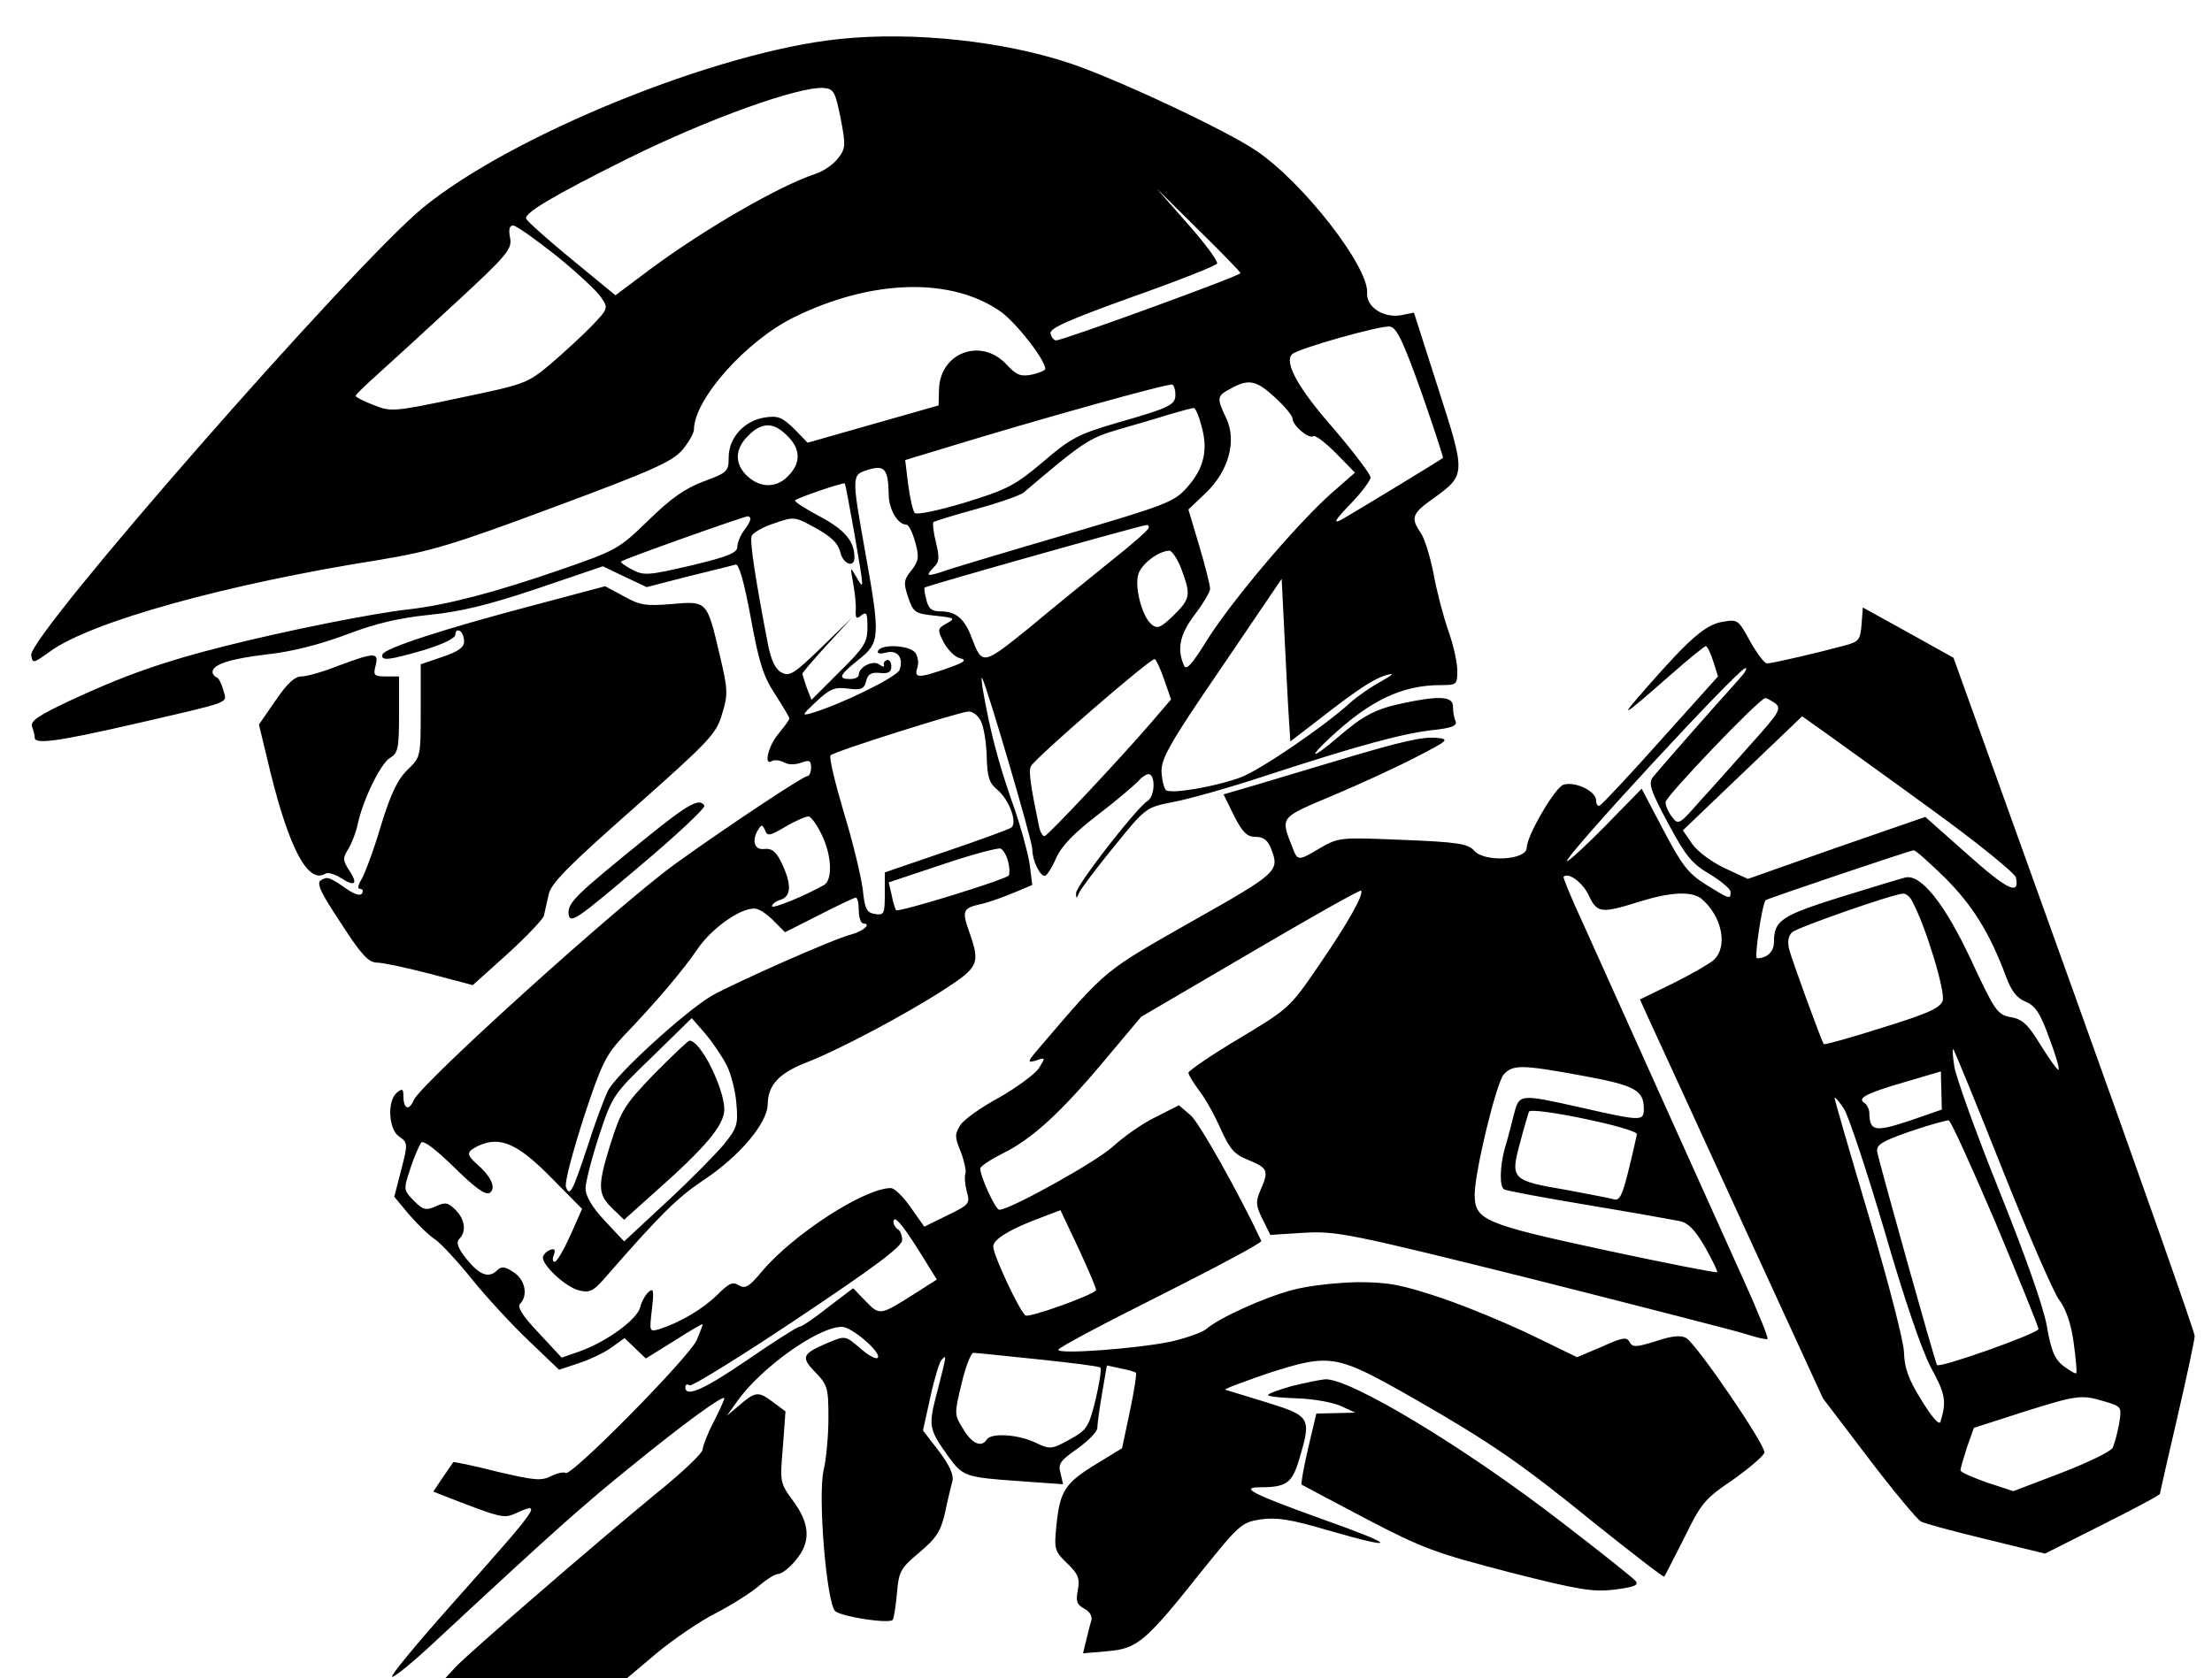 <svg version="1.0" xmlns="http://www.w3.org/2000/svg" width="510pt" height="387pt" viewBox="0 0 510 387" preserveAspectRatio="xMidYMid meet">
  <g transform="translate(0,387) scale(0.1,-0.1)" fill="#000000" stroke="none">
    <path d="M1935 3780 c-282 -29 -757 -222 -961 -390 -163 -135 -909 -987 -902
-1031 3 -20 5 -19 44 9 94 68 405 155 760 211 115 19 167 34 400 121 229 85
273 105 297 132 15 18 27 39 27 48 1 70 121 205 232 259 180 88 364 92 477 11
36 -27 101 -110 101 -131 0 -3 -14 -9 -31 -13 -26 -5 -36 -1 -59 24 -58 62
-152 27 -155 -57 l-1 -38 -151 -43 -151 -43 -31 32 c-28 27 -37 31 -69 26 -47
-8 -82 -47 -82 -92 0 -32 -3 -35 -57 -55 -43 -16 -76 -39 -128 -90 -68 -66
-73 -69 -203 -114 -153 -53 -262 -81 -347 -91 -84 -9 -288 -50 -426 -85 -140
-35 -234 -68 -358 -126 -72 -34 -92 -47 -87 -60 3 -8 6 -20 6 -25 0 -16 49
-10 228 31 233 54 215 47 207 78 -4 15 -11 29 -16 30 -5 2 -9 8 -9 12 0 18 42
31 127 41 56 6 122 23 183 46 68 26 122 38 190 45 70 7 134 22 247 60 l153 52
50 -24 51 -24 97 25 c53 13 102 25 108 27 8 2 20 -42 35 -123 19 -104 29 -135
56 -176 18 -28 33 -53 33 -56 0 -3 -11 -18 -25 -35 -24 -28 -35 -76 -15 -63 5
3 18 2 27 -3 10 -6 26 -6 40 -1 19 7 23 5 23 -11 0 -11 -4 -20 -9 -20 -9 0
-180 -113 -301 -200 -126 -90 -587 -506 -606 -547 -11 -26 -24 -21 -24 10 0
16 -3 17 -15 7 -23 -19 -19 -85 5 -101 20 -14 21 -16 5 -77 l-16 -62 35 -42
c20 -23 47 -49 60 -57 13 -9 51 -50 84 -91 33 -41 92 -105 131 -142 l70 -67
48 16 c26 9 60 25 75 37 l28 20 25 -24 24 -23 66 41 c36 23 65 40 65 38 0 -2
-6 -19 -14 -37 -16 -38 -291 -317 -302 -306 -4 3 -18 0 -33 -7 -23 -12 -39
-10 -125 10 -54 14 -100 23 -101 22 -1 -2 -12 -18 -24 -35 l-22 -33 28 -11
c128 -50 135 -51 160 -40 66 30 60 22 -141 -204 -81 -91 -146 -169 -142 -172
3 -3 49 34 101 83 282 262 340 313 450 402 124 101 215 167 215 157 0 -3 -11
-28 -25 -55 -14 -27 -25 -56 -25 -63 0 -8 -46 -52 -103 -98 -139 -114 -436
-371 -466 -403 l-24 -26 209 0 210 0 70 59 c39 32 99 73 135 91 35 18 79 46
97 61 18 16 39 29 46 29 8 0 26 14 40 31 36 42 34 84 -5 137 -31 42 -31 44
-24 125 l6 82 -31 23 c-32 24 -39 23 -79 -12 l-25 -21 22 31 c54 78 188 174
243 174 23 0 91 -59 83 -71 -3 -5 -21 4 -40 21 -34 29 -35 30 -71 15 -64 -27
-68 -34 -33 -70 28 -29 30 -36 30 -105 0 -41 -5 -95 -11 -120 -14 -61 7 -310
27 -326 17 -13 122 -29 132 -20 3 3 7 31 10 61 4 51 8 58 52 95 39 33 49 48
59 92 6 29 14 62 17 73 3 14 -7 36 -31 68 l-37 48 17 77 c9 42 21 81 26 86 12
13 12 13 -10 -73 -21 -80 -20 -86 24 -148 35 -48 38 -50 168 -59 l98 -7 -6 26
c-6 21 0 29 39 56 25 18 46 39 46 48 0 9 5 45 11 80 l11 64 32 -7 c17 -3 33
-8 35 -10 2 -2 -4 -42 -14 -89 l-18 -85 -59 -36 c-72 -44 -84 -62 -92 -139 -6
-58 -5 -62 24 -90 26 -25 30 -35 25 -62 -5 -26 -2 -34 15 -43 13 -7 19 -18 16
-28 -3 -9 -8 -30 -12 -46 l-7 -29 57 5 c68 6 86 20 217 185 87 108 92 112 136
119 37 5 69 0 154 -25 166 -48 161 -36 -11 25 -164 59 -193 74 -144 74 60 0
73 10 89 63 29 97 27 101 -72 132 -49 15 -92 28 -98 30 -5 1 41 18 102 39 142
45 153 43 334 -60 176 -101 245 -148 423 -293 83 -66 151 -119 153 -117 2 2
22 42 46 89 39 80 47 90 112 134 38 27 71 55 73 63 3 17 -154 247 -180 264
-12 7 -31 6 -70 -7 -45 -14 -54 -15 -61 -2 -6 12 -16 11 -64 -11 l-57 -24
-103 50 c-58 28 -152 67 -211 87 -90 30 -120 36 -192 36 -47 -1 -114 -8 -150
-18 -65 -17 -171 -65 -200 -91 -9 -7 -45 -20 -80 -28 -76 -16 -260 -30 -260
-19 0 5 106 61 236 126 129 65 234 121 232 125 -51 109 -143 273 -163 290
l-27 23 -55 -28 c-31 -15 -74 -46 -97 -67 -36 -34 -237 -146 -262 -146 -9 0
-44 77 -44 95 1 6 24 21 52 35 67 33 133 93 235 215 l84 100 251 147 c138 81
253 146 256 144 7 -8 -29 -73 -97 -172 -67 -98 -69 -100 -184 -169 -64 -38
-116 -74 -117 -79 0 -5 12 -24 26 -43 14 -18 36 -58 49 -88 21 -46 31 -58 65
-71 43 -18 46 -24 26 -69 -11 -26 -11 -35 5 -67 l18 -36 78 5 c74 4 102 -1
523 -106 245 -62 467 -119 493 -127 27 -9 50 -14 52 -12 3 2 -22 63 -54 134
-32 71 -118 262 -191 424 -73 162 -154 342 -180 400 -27 58 -47 107 -45 108
11 11 44 -13 58 -43 19 -41 29 -42 115 -15 73 23 121 25 144 8 48 -40 63 -111
29 -142 -10 -9 -52 -33 -94 -54 l-76 -37 25 -55 c14 -30 109 -237 211 -460
l186 -405 105 -138 c57 -75 112 -141 121 -146 9 -5 77 -23 151 -41 l135 -33
133 67 c72 36 132 68 132 71 0 2 18 82 40 176 22 95 40 179 40 188 0 9 -125
364 -278 790 l-278 774 -104 58 -105 58 -3 -39 c-3 -36 -6 -40 -40 -49 -63
-17 -166 -41 -178 -41 -6 0 -23 23 -39 51 -27 50 -29 51 -63 45 -39 -6 -76
-38 -175 -151 -67 -76 -61 -73 54 28 42 37 79 67 82 67 3 0 11 -16 17 -35 l11
-35 -132 -147 c-73 -82 -136 -149 -141 -151 -4 -2 -8 3 -8 12 0 22 -50 45 -76
36 -20 -8 -84 -118 -84 -145 0 -29 -98 -34 -121 -7 -14 16 -38 20 -164 25
-144 6 -148 6 -190 -18 -52 -31 -53 -31 -65 0 -28 72 -31 68 92 120 62 26 149
66 193 89 72 37 77 41 51 44 -34 4 -79 -6 -236 -53 -63 -19 -147 -44 -187 -56
l-72 -21 24 -49 c20 -39 30 -49 50 -49 18 0 28 -8 35 -26 21 -53 18 -56 -182
-169 -204 -116 -195 -108 -348 -287 -32 -37 -33 -40 -12 -34 23 8 23 8 7 -18
-10 -14 -51 -44 -91 -67 -41 -22 -82 -51 -90 -64 -13 -21 -13 -27 1 -61 8 -21
13 -44 11 -50 -3 -7 -1 -26 3 -42 8 -28 6 -30 -45 -55 l-53 -26 -31 44 c-17
25 -38 45 -46 45 -61 0 -226 -107 -298 -193 -29 -35 -38 -40 -53 -31 -14 9
-23 4 -50 -23 -33 -32 -85 -63 -132 -78 -24 -7 -24 -7 -18 45 5 43 4 50 -7 41
-8 -7 -17 -23 -20 -36 -7 -28 -77 -79 -138 -101 l-43 -15 -53 57 c-38 40 -50
60 -43 67 19 19 12 56 -15 73 -19 13 -28 14 -37 5 -20 -20 -41 -12 -71 25 -21
26 -25 39 -17 47 17 17 13 45 -9 67 -17 17 -24 18 -45 8 -23 -10 -29 -9 -51
13 -24 25 -24 25 -8 74 9 28 21 54 25 60 6 6 35 -17 77 -58 47 -46 71 -64 81
-58 15 10 5 36 -28 65 -27 24 -26 30 3 44 49 22 89 5 166 -73 l72 -73 -27 -61
c-15 -33 -31 -61 -36 -61 -5 0 -6 7 -2 16 4 11 2 15 -7 12 -8 -2 -16 -10 -18
-16 -5 -17 51 -70 83 -78 24 -6 33 -2 59 28 129 148 167 185 226 225 84 55
150 133 150 177 1 44 26 71 90 96 75 29 229 111 317 168 80 52 83 60 58 132
-18 50 -15 56 27 65 18 4 51 16 75 26 l43 18 -6 48 c-4 26 -22 93 -42 148 -32
92 -50 163 -66 255 -3 19 -4 31 -1 25 14 -30 115 -374 115 -393 0 -26 17 -62
29 -62 4 0 16 18 26 41 13 29 42 58 95 99 41 31 83 67 94 78 10 12 23 19 27
16 14 -8 10 -52 -5 -61 -24 -14 -166 -196 -165 -213 0 -13 1 -13 7 1 4 9 40
57 80 106 73 90 74 91 135 103 34 6 130 33 212 60 217 71 318 98 386 106 47 5
59 10 55 21 -4 8 -6 23 -6 34 0 23 -31 25 -112 8 -67 -14 -95 -29 -153 -79
-59 -51 -73 -52 -18 -1 92 86 166 121 255 121 36 0 38 1 38 33 0 19 -9 60 -21
93 -11 32 -27 92 -34 132 -8 40 -21 82 -30 94 -23 34 -19 44 29 78 76 55 76
55 12 254 l-56 175 -30 -6 c-40 -7 -80 19 -78 51 5 59 -146 254 -255 328 -69
47 -316 163 -427 201 -154 52 -364 75 -535 57z m3 -182 c12 -62 12 -70 -5 -92
-10 -14 -34 -31 -53 -37 -84 -28 -254 -126 -381 -220 l-80 -60 -101 83 c-56
46 -103 88 -105 94 -4 13 65 54 234 138 183 91 397 168 453 163 22 -2 26 -9
38 -69z m922 -358 c0 -6 -409 -155 -425 -155 -5 0 -11 7 -13 16 -2 12 41 31
188 84 105 37 193 72 196 77 3 5 -27 46 -67 91 l-72 82 96 -95 c53 -52 97 -97
97 -100z m-1577 40 c48 -39 94 -82 103 -96 17 -25 16 -26 -22 -66 -21 -22 -64
-61 -94 -87 -55 -46 -59 -47 -212 -79 -151 -32 -157 -32 -197 -16 -23 9 -41
18 -41 21 0 3 24 26 52 51 29 26 111 101 181 166 118 109 128 122 123 148 -4
19 -1 28 7 28 7 0 52 -32 100 -70z m1994 -314 c29 -83 51 -151 50 -152 -9 -7
-218 -134 -237 -144 -17 -8 -10 3 23 37 26 27 47 55 47 62 0 7 -38 57 -83 110
-83 94 -117 155 -98 174 13 13 201 66 225 64 16 -2 30 -31 73 -151z m-567 -6
c0 -24 -12 -30 -134 -65 -89 -26 -107 -35 -171 -90 -65 -55 -83 -64 -180 -94
-60 -18 -111 -29 -116 -24 -4 4 -11 34 -15 65 l-7 57 89 27 c222 68 520 151
527 147 4 -2 7 -13 7 -23z m230 -7 c22 -20 40 -42 40 -48 0 -16 37 -48 48 -41
5 3 28 -15 52 -39 l44 -45 -57 -50 c-80 -72 -224 -242 -282 -333 -39 -63 -51
-75 -56 -60 -16 38 -8 71 26 116 19 25 35 52 35 59 0 8 -11 52 -25 99 l-25 84
40 38 c53 51 72 120 47 173 -22 46 -22 51 11 68 41 23 59 19 102 -21z m-170
-65 c16 -56 6 -98 -33 -142 -30 -34 -46 -40 -287 -111 -140 -41 -267 -79 -282
-85 -32 -10 -34 -8 -14 13 12 11 12 22 4 56 -6 23 -8 44 -6 47 3 2 47 16 99
30 51 14 100 31 109 38 134 114 151 126 217 145 37 11 91 26 118 35 28 8 53
15 57 15 4 1 12 -18 18 -41z m-955 -23 c31 -30 32 -62 3 -92 -27 -29 -65 -29
-95 -1 -30 28 -29 63 2 93 31 32 59 32 90 0z m234 -137 c1 -34 21 -68 41 -68
5 0 14 -18 20 -40 10 -35 8 -44 -9 -66 -18 -22 -18 -29 -7 -62 12 -35 16 -37
62 -42 46 -5 48 -6 26 -18 -21 -12 -21 -14 -6 -44 9 -16 25 -33 37 -36 17 -4
12 -9 -28 -23 -68 -24 -78 -23 -70 1 4 12 1 27 -5 35 -14 17 -76 20 -85 5 -4
-7 2 -9 18 -5 26 7 41 -12 31 -40 -7 -17 -136 -80 -204 -100 -22 -6 -21 -4 12
27 31 29 42 34 73 30 31 -4 37 -1 42 17 4 17 12 21 32 19 19 -2 26 2 26 15 0
9 -4 16 -10 15 -5 -2 -9 -7 -7 -12 2 -5 -3 -4 -10 1 -14 12 -48 -5 -48 -23 0
-6 -9 -10 -20 -10 -29 0 -25 9 20 45 49 39 50 52 15 247 -32 180 -32 179 8
191 37 11 45 1 46 -59z m-79 -89 c23 -135 23 -131 4 -99 -14 24 -14 24 -7 -15
4 -22 7 -50 6 -63 -1 -18 2 -21 13 -11 12 9 14 5 14 -28 0 -34 -7 -46 -65
-103 l-64 -64 -11 28 c-5 15 -10 30 -10 32 0 3 26 33 57 67 l57 62 -71 -69
c-62 -60 -73 -67 -91 -57 -14 7 -24 28 -31 63 -28 145 -43 239 -38 252 3 7 26
21 52 29 46 16 47 16 96 -11 36 -20 51 -35 56 -54 6 -29 33 -39 33 -14 0 38
-22 64 -80 95 -34 18 -60 35 -57 37 6 6 111 42 115 39 1 -1 11 -54 22 -116z
m-240 34 c0 -5 -7 -17 -15 -27 -8 -11 -15 -28 -15 -37 0 -14 -22 -23 -106 -43
-99 -23 -109 -24 -136 -10 -17 9 -28 17 -26 19 4 5 280 103 291 104 4 1 7 -2
7 -6z m918 -21 c-1 -5 -41 -40 -88 -77 -47 -38 -131 -106 -186 -152 -109 -88
-109 -88 -134 -23 -16 43 -36 60 -71 60 -21 0 -28 6 -33 26 -4 15 -6 28 -4 29
4 4 500 144 511 144 5 1 7 -3 5 -7z m76 -95 c22 -59 21 -68 -19 -107 -29 -28
-37 -31 -50 -20 -21 17 -39 83 -31 114 6 24 46 55 72 56 6 0 19 -19 28 -43z
m248 -349 l3 -48 65 50 c92 72 131 97 160 104 16 4 10 -1 -15 -15 -22 -12 -53
-33 -70 -48 -61 -56 -211 -158 -255 -174 -60 -22 -162 -39 -172 -29 -4 4 -9
23 -10 42 -1 30 18 65 138 240 l139 205 7 -140 c4 -77 8 -161 10 -187z m-288
95 l16 -46 -48 -56 c-67 -78 -233 -255 -243 -259 -4 -2 -10 7 -13 20 -20 96
-25 131 -19 141 12 21 272 246 285 247 3 0 13 -21 22 -47z m1325 0 c-59 -65
-185 -209 -198 -225 -11 -15 -6 -30 35 -107 41 -76 55 -93 96 -117 26 -16 48
-34 48 -41 0 -18 -2 -17 -57 17 -41 26 -55 44 -98 126 l-50 95 -84 -86 c-46
-47 -86 -83 -88 -81 -8 8 396 445 411 445 6 1 -1 -11 -15 -26z m84 -55 c15
-12 9 -22 -55 -93 -39 -44 -93 -105 -120 -134 -46 -53 -49 -54 -63 -35 -8 10
-15 26 -15 34 0 13 217 240 230 240 4 0 14 -6 23 -12z m-1832 -40 c7 -13 13
-50 14 -82 1 -48 6 -62 24 -77 28 -23 48 -78 32 -88 -6 -4 -74 -29 -151 -55
l-140 -48 0 -50 c0 -46 -2 -49 -22 -46 -20 3 -24 11 -29 58 -4 30 -23 110 -44
178 -20 68 -34 126 -30 130 8 9 294 99 317 101 10 1 23 -9 29 -21z m2194 -206
c105 -76 192 -147 193 -156 9 -42 -19 -29 -111 53 l-98 87 -205 -71 -204 -72
-52 24 c-30 14 -63 38 -76 56 l-22 32 137 131 138 132 55 -39 c30 -22 141
-101 245 -177z m-2561 -56 c24 -48 26 -105 6 -117 -44 -25 -120 -56 -120 -49
0 5 9 12 20 15 25 8 25 37 2 85 -13 27 -23 34 -40 32 -23 -3 -30 20 -13 46 7
11 9 10 15 -3 5 -14 11 -13 48 9 24 14 48 24 53 23 6 -2 19 -20 29 -41z m430
-62 c4 -14 4 -28 2 -33 -6 -9 -254 -86 -260 -80 -2 2 -7 18 -10 34 l-7 30 123
41 c68 23 128 39 135 37 6 -3 14 -16 17 -29z m2160 -38 c63 -63 103 -126 141
-228 12 -33 25 -50 45 -58 22 -9 34 -26 54 -82 15 -39 25 -73 22 -75 -2 -2
-20 23 -40 55 -30 49 -42 61 -69 66 -32 6 -37 13 -92 131 -61 131 -117 201
-153 191 -9 -2 -77 -23 -149 -45 -137 -43 -153 -54 -153 -104 0 -22 -16 -37
-39 -37 -7 0 12 127 20 134 5 4 331 114 341 115 4 1 36 -28 72 -63z m-75 -55
c31 -57 77 -209 70 -229 -6 -17 -35 -30 -139 -62 -72 -23 -133 -40 -135 -38
-5 6 -73 192 -80 219 -4 17 -2 31 7 39 12 11 229 87 255 89 7 1 17 -7 22 -18z
m-2429 -21 c0 -16 5 -30 11 -30 19 0 -1 -18 -28 -25 -38 -9 -268 -111 -323
-142 -59 -35 -218 -179 -238 -218 -8 -16 -30 -74 -47 -128 -35 -105 -41 -118
-50 -95 -4 9 15 80 40 158 42 128 52 147 93 191 73 76 136 150 170 200 36 53
111 103 139 92 10 -3 28 -17 40 -30 l23 -23 77 39 c43 22 81 40 86 41 4 0 7
-13 7 -30z m-304 -358 c10 -20 20 -60 22 -89 4 -46 1 -55 -28 -91 -18 -22 -77
-82 -132 -133 l-99 -92 -45 48 c-29 31 -44 57 -44 74 0 14 14 69 31 121 31 94
33 96 123 183 l91 89 32 -37 c17 -20 39 -53 49 -73z m2940 -237 c59 -148 118
-284 131 -302 16 -21 28 -55 34 -99 5 -37 8 -69 6 -71 -2 -2 -15 6 -30 17 -20
16 -28 35 -38 93 -8 44 -50 163 -110 312 -53 132 -99 260 -103 285 -4 24 -5
42 -2 40 2 -3 53 -126 112 -275z m-967 214 c120 -22 141 -33 141 -76 0 -29 -5
-29 -142 2 -147 33 -145 33 -158 -17 -6 -24 -15 -59 -21 -78 -11 -42 -12 -87
-1 -93 4 -3 90 -19 192 -36 102 -17 197 -34 212 -37 20 -4 36 -20 59 -60 17
-30 30 -57 28 -58 -2 -2 -119 21 -259 51 -278 60 -300 69 -300 128 0 52 50
258 67 277 21 23 41 23 182 -3z m827 -34 l1 -44 -75 -26 c-79 -26 -91 -24 -92
17 0 9 -5 20 -11 24 -18 11 2 22 91 48 47 14 85 25 85 25 0 1 0 -19 1 -44z
m-131 -324 c45 -155 85 -273 107 -315 34 -62 36 -78 22 -125 -3 -9 -20 11 -44
50 -30 48 -39 75 -40 108 0 25 -35 160 -80 312 -44 148 -80 272 -80 276 0 5
10 -7 22 -25 11 -19 53 -145 93 -281z m-571 223 c-1 -5 -9 -42 -19 -82 -14
-58 -21 -72 -34 -68 -9 3 -59 12 -111 22 -124 21 -128 25 -106 106 9 35 19 68
21 74 4 13 251 -38 249 -52z m827 -204 c54 -129 99 -240 99 -245 0 -10 -228
-91 -234 -83 -4 4 -134 469 -138 492 -2 16 11 24 77 47 44 15 84 26 88 25 5
-1 53 -107 108 -236z m-2074 -156 c-13 -13 -150 -62 -162 -58 -12 5 -75 139
-75 159 0 16 34 37 92 60 l63 24 43 -91 c23 -50 41 -92 39 -94z m-408 91 l41
-66 -55 -35 c-76 -48 -77 -48 -109 -15 l-29 30 -58 -44 c-31 -25 -61 -45 -66
-45 -5 0 -58 -34 -118 -75 -102 -70 -145 -89 -145 -64 0 5 4 8 10 4 5 -3 117
66 250 155 175 117 240 165 240 180 0 10 -4 22 -10 25 -5 3 -10 11 -10 16 0
19 18 -1 59 -66z m275 -250 c76 -8 141 -16 143 -19 3 -3 -2 -36 -11 -74 -16
-64 -20 -70 -60 -92 -42 -23 -45 -23 -79 -7 -39 19 -102 23 -112 7 -12 -19
-34 -10 -54 24 -21 33 -21 35 -4 105 9 39 22 71 27 71 6 0 73 -7 150 -15z
m2458 -97 c40 -12 40 -12 34 -51 -4 -22 -11 -47 -15 -56 -5 -9 -59 -35 -119
-58 l-110 -42 -61 20 c-34 12 -61 24 -61 28 0 4 7 28 15 53 l16 45 112 36
c127 40 135 41 189 25z" />
    <path d="M1508 1393 c-70 -73 -76 -84 -102 -166 -29 -95 -28 -112 9 -147 l24
-23 68 61 c120 106 163 157 163 194 -1 50 -55 158 -80 158 -4 0 -40 -35 -82
-77z" />
    <path d="M1230 2474 c-206 -54 -343 -99 -348 -113 -5 -16 14 -14 96 10 45 14
72 27 72 36 0 8 5 11 10 8 6 -3 10 -15 10 -25 0 -13 -14 -23 -50 -35 l-50 -17
0 -107 c0 -106 0 -107 -30 -136 -23 -22 -39 -55 -62 -130 -16 -55 -37 -110
-44 -122 -9 -15 -10 -23 -4 -23 6 0 8 -5 5 -10 -4 -7 -16 -3 -33 8 -43 30 -47
31 -62 22 -11 -7 -1 -28 46 -99 47 -73 64 -91 83 -91 13 0 69 -12 123 -26 l98
-26 80 72 c43 39 81 79 84 88 2 9 7 31 11 49 5 25 44 65 196 199 176 156 191
172 204 218 14 45 13 56 -5 133 -30 128 -29 127 -111 120 -60 -5 -74 -3 -111
18 l-43 23 -165 -44z" />
    <path d="M781 2335 c-35 -14 -73 -25 -86 -25 -15 0 -33 -16 -60 -56 l-38 -55
27 -112 c44 -177 87 -256 126 -232 6 4 22 -1 36 -10 33 -21 40 -14 19 18 -15
23 -15 28 -2 49 8 13 18 39 22 58 12 56 52 138 74 152 19 11 21 23 21 100 l0
88 -30 0 c-27 0 -30 2 -24 25 8 31 -2 31 -85 0z" />
    <path d="M1494 1941 c-168 -136 -186 -153 -183 -180 4 -22 18 -12 161 109 87
73 155 137 152 142 -11 18 -36 5 -130 -71z" />
    <path d="M2977 673 c-32 -9 -56 -18 -53 -21 3 -3 34 -6 68 -7 35 -1 79 -9 98
-17 l35 -16 -45 -1 -45 -1 -19 -80 c-10 -44 -17 -82 -15 -84 2 -1 69 -37 149
-79 132 -69 161 -79 330 -123 161 -41 193 -46 243 -40 45 6 56 10 48 20 -6 7
-85 70 -175 139 -219 169 -484 329 -541 326 -11 -1 -46 -8 -78 -16z" />
  </g>
</svg>
